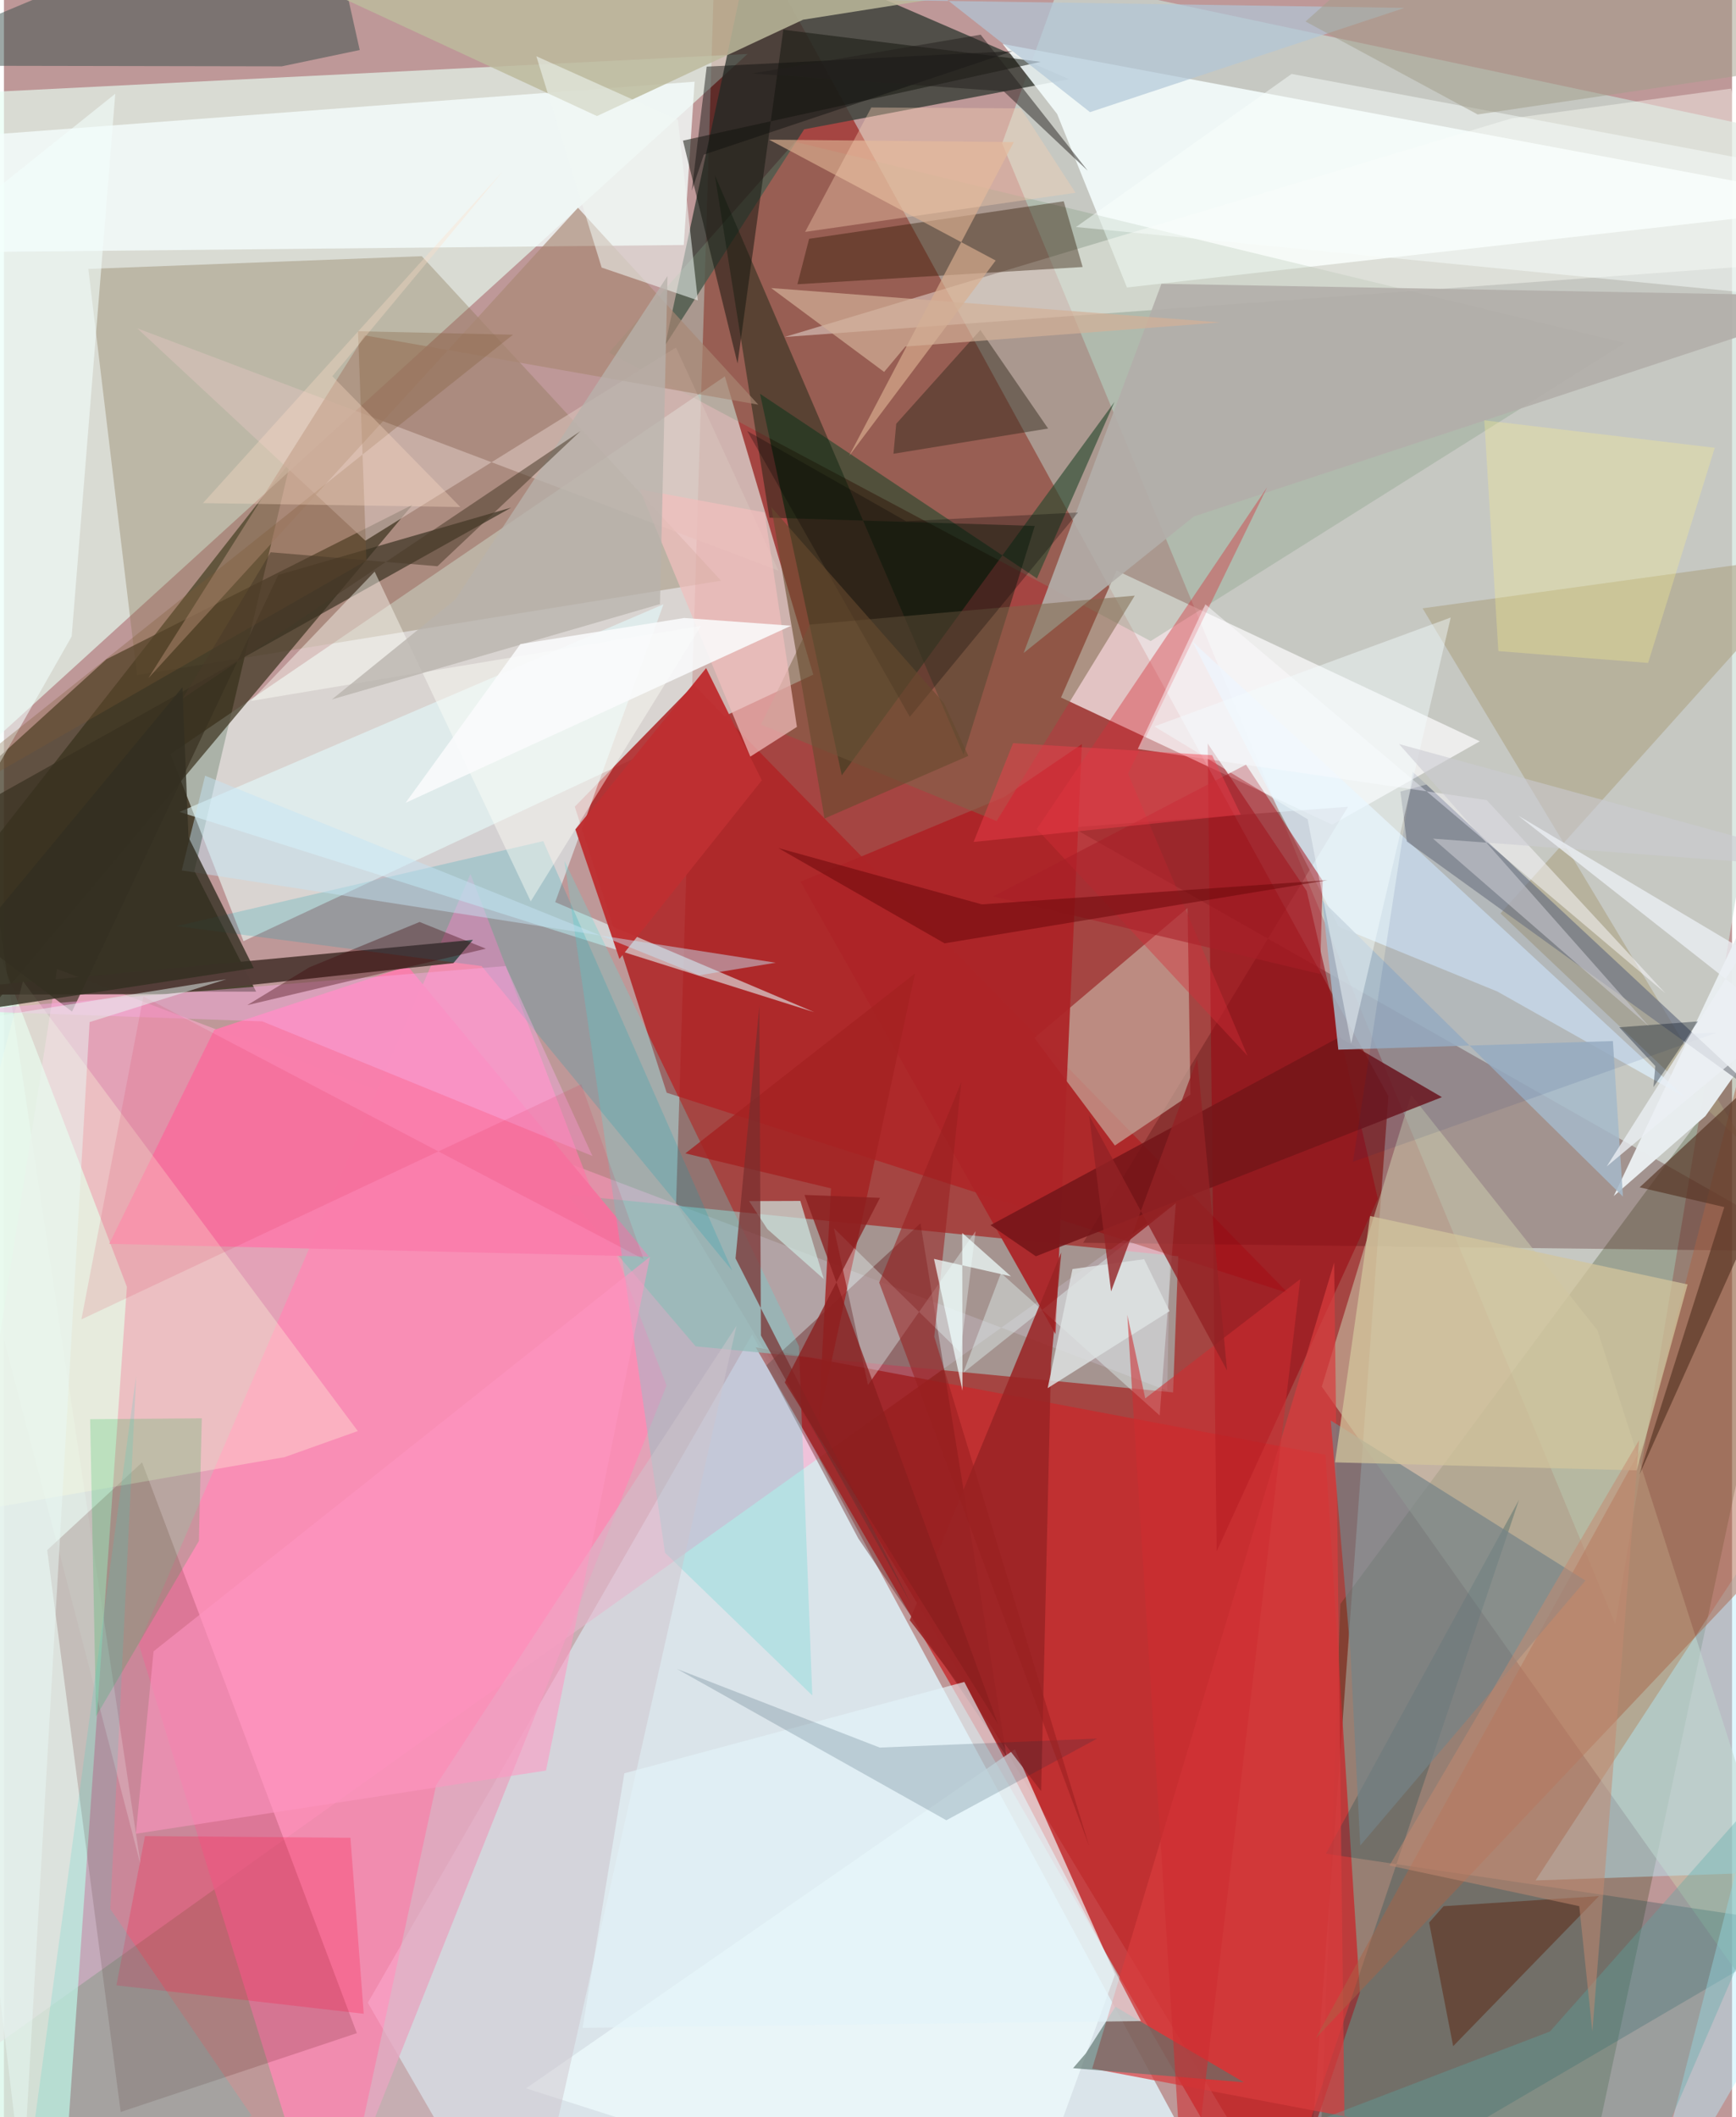 <svg xmlns="http://www.w3.org/2000/svg" width="228" height="278" viewBox="0 0 836 1024"><path fill="#be9898" d="M0 0h836v1024H0z"/><path fill="#950d08" fill-opacity=".592" d="M345.139-62l-19.984 643.994L629.032 1086l40.72-555.784z"/><path fill="#dae5eb" fill-opacity=".98" d="M176.033 968.675l185.942-323.247 210.745 390.89L243.847 1086z"/><path fill="#cbdfd6" fill-opacity=".682" d="M511.56-9.898L898 72.065l-118.475 713.41L482.888 69.336z"/><path fill="#151b01" fill-opacity=".671" d="M121.993 479.617l-29.854-58.4 46.483-198.027L-62 479.442z"/><path fill="#e6fff2" fill-opacity=".655" d="M66.17 902.25L-62 47.277l421.72-21.163L-62 410.044z"/><path fill="#ebfdf8" fill-opacity=".596" d="M80.54 364.738l35.347 90.466 275.638-128.916-42.768-144.25z"/><path fill="#ffaace" fill-opacity=".573" d="M564.369 583.71L-62 1030.69l87.71-562.034 537.096 203.989z"/><path fill="#1e3400" fill-opacity=".243" d="M646.538 775.731L898 436.374 759.555 1086H635.159z"/><path fill="#3c413a" fill-opacity=".835" d="M319.84 167.027l41.74-195.164 153.679 66.416-128.138 24.26z"/><path fill="#af2527" fill-opacity=".867" d="M621.218 625.426L333.756 331.171l-57.608 58.997L320.61 528.51z"/><path fill="#c72b2e" fill-opacity=".8" d="M639.354 703.636l16.622 260.123L614.801 1086 363.675 651.645z"/><path fill="#fffeff" fill-opacity=".682" d="M713.973 358.547l-71.383 40.35-131.22-61.535 26.86-61.428z"/><path fill="#06280f" fill-opacity=".631" d="M405.307 375l-39.524-184.518 133.958 89.284 37.47-85.331z"/><path fill="#f5fffe" fill-opacity=".855" d="M509.493 55.134L483.147 21.27 898 98.915l-354.73 40.128z"/><path fill="#897552" fill-opacity=".353" d="M40.827 130.078l161.28-6.174 144.81 156.953-282.544 45.67z"/><path fill="#ff89b5" fill-opacity=".784" d="M65.224 795.277L154.87 1086l165.666-415.886-94.862-247.402z"/><path fill="#a4afac" fill-opacity=".741" d="M568.085 607.592l-295.95-29.81 62.487 73.403 230.959 22.275z"/><path fill="#3f0000" fill-opacity=".263" d="M516.79 400.177l133.426-9.968-128.129 210.9 355.618 4.185z"/><path fill="#daf7ea" fill-opacity=".749" d="M59.476 622.382l-31.579 452.149-85.528-77.86L-62 305.142z"/><path fill="#3f3723" fill-opacity=".733" d="M197.651 244.157L-62 554.07V420.276L49.579 318.85z"/><path fill="#c9c7ab" fill-opacity=".561" d="M896.784 1036.316L637.53 670.658l43.224-141.139 90.16 113.911z"/><path fill="#f4fefc" fill-opacity=".784" d="M334.117 39.508l-5.238 78.99-365.515 3.633L-62 69.268z"/><path fill="#c8ad9f" fill-opacity=".671" d="M572.606 439.123l1.378 90.29-36.545 24.626-38.97-52.012z"/><path fill="#7a9a7b" fill-opacity=".294" d="M784.142 165.903L382.704 68.597 292.692 170.57l262.036 139.512z"/><path fill="#e4fdff" fill-opacity=".565" d="M84.908 392.696L319.056 292.29l-52.384 144.053 125.323 53.214z"/><path fill="#4c0300" fill-opacity=".165" d="M170.723 983.366l-114.254 38.133-35.552-271.775 45.911-42.412z"/><path fill="#580806" fill-opacity=".357" d="M443.392 591.689l-74.531 68.7 44.483 83.777 71.731 105.625z"/><path fill="#07404a" fill-opacity=".255" d="M639.49 896.575l235.78 35.024L611.643 1086l121.316-360.629z"/><path fill="#f0fdff" fill-opacity=".671" d="M252.568 1010.055l236.46-163.977 48.463 108.948L489.965 1086z"/><path fill="#fa7eac" fill-opacity=".973" d="M101.776 498.083L50.949 601.604l261.121 6.168L195.287 467.25z"/><path fill="#543d38" fill-opacity=".984" d="M78.046 480.838l-132.963.336 281.797-26.61-9.449 11.27z"/><path fill="#374d4a" fill-opacity=".494" d="M153.653-58.576l18.454 82.774-37.696 7.893L-62 31.734z"/><path fill="#6ad8d2" fill-opacity=".318" d="M271.119 416.33l48.677 334.707 71.249 68.989-6.447-168.88z"/><path fill="#aba080" fill-opacity=".557" d="M842.585 554.145L686.298 294.232l194.172-26.794L723.98 441.78z"/><path fill="#9b0a13" fill-opacity=".584" d="M630.227 430.94l34.424 148.845-77.99 170.57-4.325-390.735z"/><path fill="#b5efff" fill-opacity=".439" d="M898 904.074l-157.066 5.423L898 669.714 791.704 1086z"/><path fill="#fffff9" fill-opacity=".412" d="M729.31 57.266l106.17-14.405 23.043 84.857L377.624 163z"/><path fill="#021c08" fill-opacity=".416" d="M464.223 365.025L343.92 84.787l26.392 165.596 128.365 3.993z"/><path fill="#ad2427" fill-opacity=".937" d="M508.703 645.23L385.414 426.457l98.418-40.947 37.635-25.61z"/><path fill="#bdba9c" fill-opacity=".843" d="M483.178-5.717L72.304-43.307 286.88 56.138l99.698-46.602z"/><path fill="#d83c3d" fill-opacity=".706" d="M898 1070.858l-371.549-70.378 117.074-389.85 5.433 451.627z"/><path fill="#e8edef" fill-opacity=".984" d="M898 327.087L778.765 578.49l44.35-38.676L898 434.4z"/><path fill="#2b1600" fill-opacity=".396" d="M512.686 97.352l-123.169 18.149-5.669 21.98 137.988-8.337z"/><path fill="#def0ff" fill-opacity=".702" d="M722.472 479.562l90.847 51.202-238.352-220.453 70.78 137.904z"/><path fill="#aa6346" fill-opacity=".478" d="M898 293.079v414.305L634.501 985.94l158.972-288.085z"/><path fill="#777a84" fill-opacity=".616" d="M675.56 382.858l12.577-3.396 162.55 151.53-172.023-124.007z"/><path fill="#d8c2ba" fill-opacity=".631" d="M374.679 276.007l-49.566-107.935-150.267 93.447L64.472 158.79z"/><path fill="#758387" fill-opacity=".694" d="M651.34 798.383l4.79 94.257 108.94-128.164-123.202-77.434z"/><path fill="#161810" fill-opacity=".529" d="M501.54 29.903L328.484 68.017 354.89 175.8l22.155-161.416z"/><path fill="#751619" fill-opacity=".859" d="M695.644 530.661l-49.721-28.965-168.662 90.863 21.948 15.065z"/><path fill="#d3c59d" fill-opacity=".741" d="M814.503 621.225l-24.646 89.96-145.948-3.888 17-119.143z"/><path fill="#089fb2" fill-opacity=".204" d="M231.075 467.25l121.254 147.335-91.448-207.757-177.395 41.11z"/><path fill="#b2aea9" fill-opacity=".902" d="M493.297 315.83l66.66-178.572L898 143.388 575.666 249.801z"/><path fill="#eaffff" fill-opacity=".38" d="M559.108 684.617l-76.781-68.9-18.282 48.286 102.895-82.071z"/><path fill="#a42122" fill-opacity=".816" d="M440.724 470.835l-111.072 87.008 70.445 16.935-6.006 112.717z"/><path fill="#ffd" fill-opacity=".31" d="M135.73 704.774l35.445-12.617L9.209 474.587l-70.714 264.458z"/><path fill="#9a2325" fill-opacity=".859" d="M501.76 866.317l-63.57-82.697 73.326-177.857-4.974 53.485z"/><path fill="#7d674b" fill-opacity=".529" d="M547.04 288.094l-66.804 109.02-113.97-46.69 23.573-48.33z"/><path fill="#563524" fill-opacity=".655" d="M898 475.327L791.142 713.29l41.116-129.455-40.966-9.56z"/><path fill="#d9ae8e" fill-opacity=".667" d="M488.513 68.734l-118.394-1.196 109.647 58.47-70.874 94.446z"/><path fill="#cec5cc" fill-opacity=".494" d="M254.304 1086h-93.649l48.4-222.564L354.369 641.31z"/><path fill="#a98874" fill-opacity=".659" d="M277.689 100.476L69.877 327.978 174.524 162.21l190.418 33.518z"/><path fill="#5a726b" fill-opacity=".647" d="M523.3 993.223l14.395-22.62 62.092 36.515-82.585-6.814z"/><path fill="#f1bebd" fill-opacity=".71" d="M383.611 351.57l-22.563 14.384-53.523-129.272 60.464 11.164z"/><path fill="#a5b9ca" fill-opacity=".847" d="M783.228 578.756l-4.875-75.24L645.53 507.7l-7.731-72.105z"/><path fill="#373020" fill-opacity=".678" d="M32.931 489.267L-62 417.641l307.435-172.155-112.762 32.616z"/><path fill="#ff1344" fill-opacity=".247" d="M174.055 973.988l-6.437-85.114-99.396-.838-13.816 72.199z"/><path fill="#d62f37" fill-opacity=".4" d="M543.811 374.162l57.822 136.54-101.985-109.735 111.455-165.32z"/><path fill="#05b43f" fill-opacity=".188" d="M41.691 686.423l2.865 143.705L94.312 745.3l1.395-59.33z"/><path fill="#581b03" fill-opacity=".439" d="M771.627 917.076l-75.165 4.88-7.004 7.927 11.63 59.79z"/><path fill="#eff" fill-opacity=".345" d="M470.044 595.466L418 669.835l-16.473-75.755 61.187 60.068z"/><path fill="#fffff8" fill-opacity=".431" d="M254.837 435.972L337.23 302.69l-217.763 36.34 59.865-62.544z"/><path fill="#e3f4f8" fill-opacity=".647" d="M550.083 977.522l-85.478-164.025-164.466 44.172-20.228 123.142z"/><path fill="#072b43" fill-opacity=".173" d="M528.844 840.894L455.9 880.388l-130.31-73.186 98.106 38.045z"/><path fill="#f3fffd" fill-opacity=".576" d="M32.762 307.816L53.845 45.345-62 138.09v336.398z"/><path fill="#f8aae3" fill-opacity=".447" d="M124.953 493.998l159.732 65.112-41.977-91.87-263.064 21.655z"/><path fill="#991f20" fill-opacity=".553" d="M463.162 523.298L450.05 646.495l74.922 246.387-101.557-272.534z"/><path fill="#30291c" fill-opacity=".459" d="M430.324 219.466l1.34-14.514 40.687-45.356 32.774 47.668z"/><path fill="#bf3032" fill-opacity=".973" d="M276.432 401.162l21.326 62.656 68.881-86.4-26.947-54.281z"/><path fill="#57a9a8" fill-opacity=".337" d="M583.856 1045.416l210.198 8.226L898 813 747.938 982.546z"/><path fill="#a91f27" fill-opacity=".565" d="M637.95 425.956l-37.107-56.114-122.332 63.73 158.167 37.494z"/><path fill="#b1c7d8" fill-opacity=".694" d="M377.624-62L525.406 54.238 677.515 3.823 351.47-1.149z"/><path fill="#3f030b" fill-opacity=".361" d="M147.637 467.907l53.44-21.982 32.086 12.922-115.47 27.311z"/><path fill="#c4e5f4" fill-opacity=".478" d="M336.278 471.721L97.32 375.185l-11.313 45.807 287.325 44.64z"/><path fill="#d3b098" fill-opacity=".698" d="M425.807 179.887l-54.665-40.567 217.316 16.618-152.377 11.68z"/><path fill="#f0f7f4" fill-opacity=".549" d="M335.694 145.294l-46.552-15.886-31.59-102.198 68.49 30.754z"/><path fill="#332f21" fill-opacity=".796" d="M-47.553 494.014l168.397-25.77-31.562-63.243-2.945-72.584z"/><path fill="#36d6c7" fill-opacity=".176" d="M7.106 1082.87l112.712-59.62-68.365-99.927L63.97 665.44z"/><path fill="#ff96c2" fill-opacity=".553" d="M63.817 886.916l198.422-30.57 50.304-248.51L72.38 798.69z"/><path fill="#cfe7e1" fill-opacity=".702" d="M360.473 580.94l24.79-.094 11.348 37.79-27.27-24.133z"/><path fill="#fdfbff" fill-opacity=".49" d="M548.513 362.261L717.32 387l86.43 93.394-222.535-188.097z"/><path fill="#fbf28f" fill-opacity=".298" d="M795.39 320.63l-72.437-5.711-6.806-111.635 111.485 13.303z"/><path fill="#782e2e" fill-opacity=".71" d="M366.198 645.934l-.758-159.465-11.516 122.175L438.798 775.7z"/><path fill="#b8b2ac" fill-opacity=".757" d="M218.404 289.927l-59.748 48.364 158.707-46.1 3.646-158.698z"/><path fill="#effefd" fill-opacity=".722" d="M449.922 608.884l13.794 63.763-.137-76.32 23.58 20.996z"/><path fill="#de1e42" fill-opacity=".125" d="M67.454 481.944L309.48 609.06l-30.188-84.672-241.81 113.738z"/><path fill="#002a73" fill-opacity=".094" d="M652.613 561.904l28.884-188.63 135.688 126.669 11.236-.44z"/><path fill="#c48a71" fill-opacity=".51" d="M768.423 982.587l22.61-286.014L670.263 902.3l91.829 19.651z"/><path fill="#e9f9f4" fill-opacity=".486" d="M-57.287 500.15l164.894-26.542-66.177 20.74-32.369 563.646z"/><path fill="#10110f" fill-opacity=".463" d="M332.749 92.249l5.83-17.443L488.014 24.72 339.96 32.233z"/><path fill="#dee3e3" fill-opacity=".82" d="M516.923 613.785l-11.998 57.606 58.957-37.238-12.3-25.134z"/><path fill="#f5fcff" fill-opacity=".447" d="M630.68 396.255l-74.157-44.916 143.387-52.666-48.173 206.007z"/><path fill="#ce2d31" fill-opacity=".565" d="M627.114 618.652L571.883 1086l-28.44-450.057 8.683 40.41z"/><path fill="#932225" fill-opacity=".796" d="M591.712 662.858l-66.745-123.386 10.632 85.13 41.695-112.576z"/><path fill="#f8fffc" fill-opacity=".475" d="M868.696 81.85l19.062 64.08-369.135-36.126L622.93 35.759z"/><path fill="#f8d1b2" fill-opacity=".376" d="M518.396 93.23l-130.824 18.938 32.033-60.182 72.284.427z"/><path fill="#000003" fill-opacity=".271" d="M359.584 208.469l76.86 43.648 83.183-4.252-81.407 98.857z"/><path fill="#6b080b" fill-opacity=".529" d="M455.036 456.255l185.301-30.535-167.248 11.696-98.468-27.238z"/><path fill="#fafbfc" fill-opacity=".863" d="M194.298 388.3l55.552-76.78 79.228-12.625 51.714 3.746z"/><path fill="#f23e4d" fill-opacity=".451" d="M469.093 407.216l19.1-47.774 96.288 5.819L598.34 394z"/><path fill="#241f1e" fill-opacity=".49" d="M472.494 16.777l51.823 65.81-40.69-38.43-121.834-8.6z"/><path fill="#000d20" fill-opacity=".341" d="M798.866 515.597l-17.42-18.72 38.035-2.86-21.491 31.754z"/><path fill="#8a1f1f" fill-opacity=".769" d="M480.863 833.86l-93.595-255.924 36.526 1.413-46.046 89.254z"/><path fill="#ccccd2" fill-opacity=".576" d="M674.899 359.87l120.878 136.46-104.432-90.707L898 421.107z"/><path fill="#a19e8b" fill-opacity=".514" d="M898 27.875L710.668-62l-81.012 72.403L712.94 55.36z"/><path fill="#7d5935" fill-opacity=".298" d="M-62 407.453l308.223-245.568-74.935-1.678 4.066 110.942z"/><path fill="#ffdec7" fill-opacity=".333" d="M158.855 181.97l61.93 63.253-124.503-1.884L241.264 82.918z"/><path fill="#493a28" fill-opacity=".525" d="M129.02 267.11l-42.546 70.73L278.88 208.529l-69.17 65.347z"/><path fill="#664a2d" fill-opacity=".6" d="M371.201 245.297l83.57 94.818 11.755 25.486-69.557 30.28z"/><path fill="#eceff4" fill-opacity=".776" d="M841.753 459.544l-109.206-65.06 126.79 99.777-83.964 69.9z"/></svg>